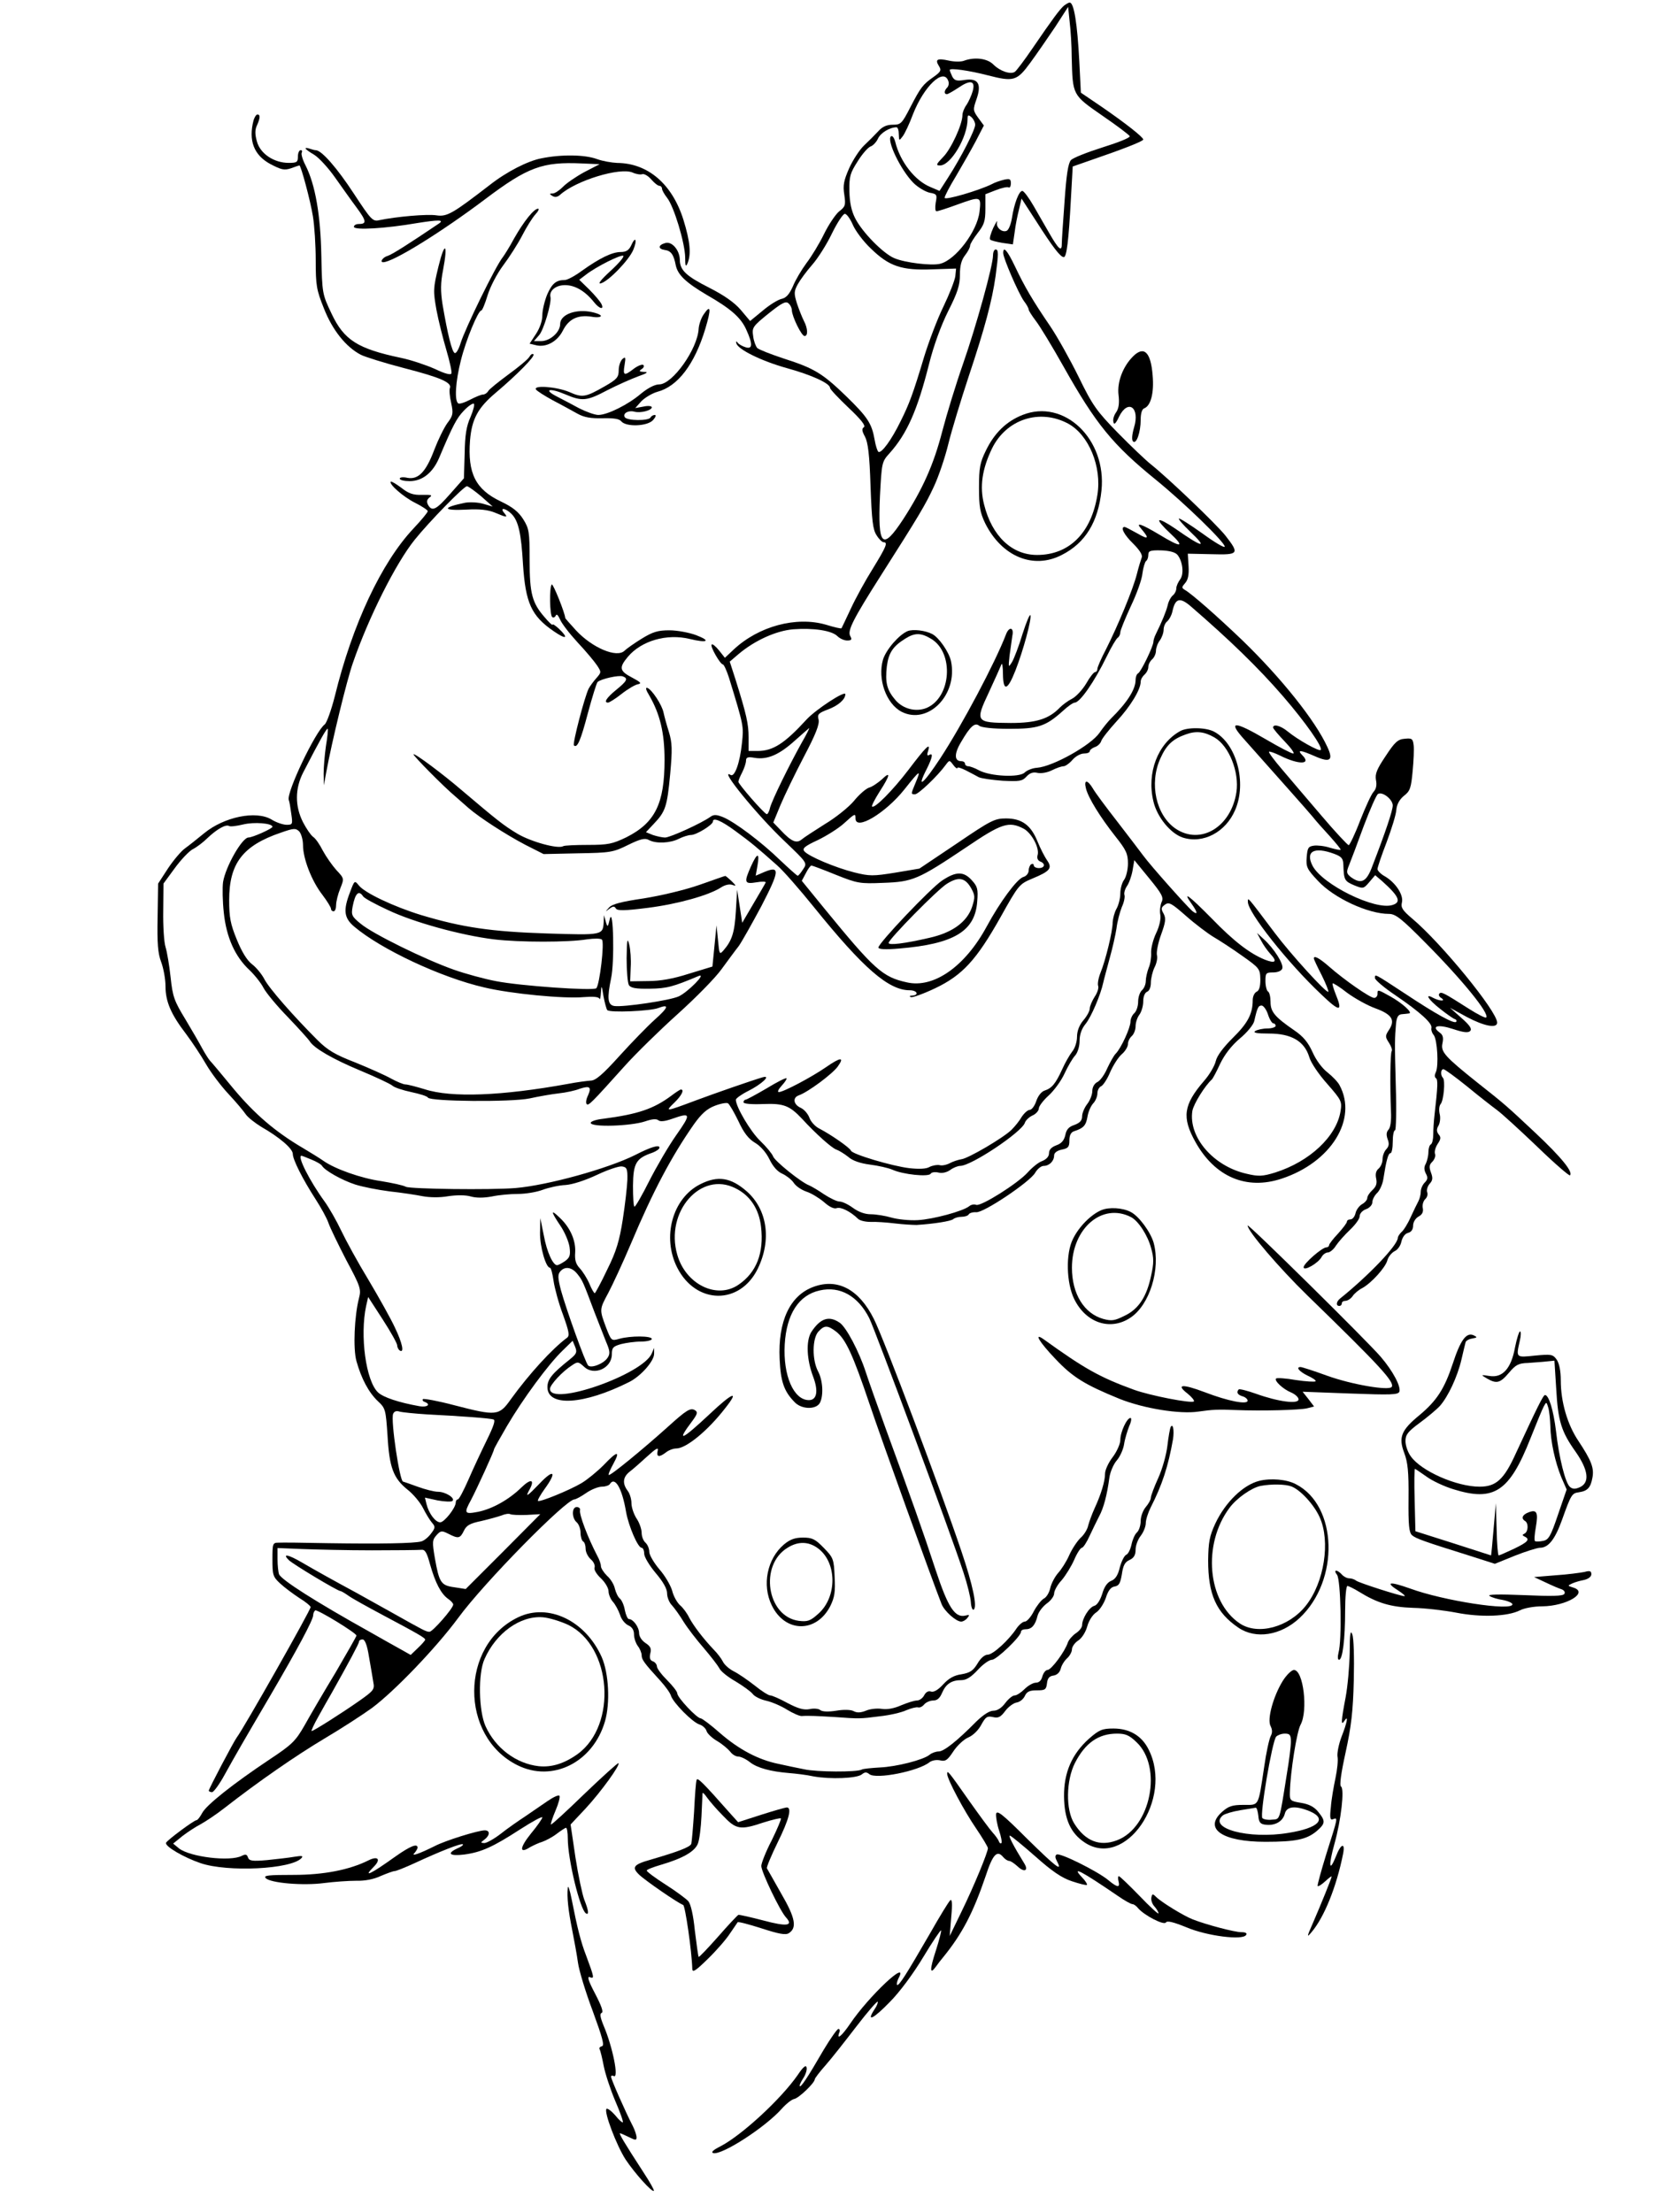 <?xml version="1.0" standalone="no"?>
<!DOCTYPE svg PUBLIC "-//W3C//DTD SVG 20010904//EN"
 "http://www.w3.org/TR/2001/REC-SVG-20010904/DTD/svg10.dtd">
<svg version="1.0" xmlns="http://www.w3.org/2000/svg"
 width="650pt" height="869pt" viewBox="0 0 650 869"
 preserveAspectRatio="xMidYMid meet">
<g transform="translate(0,869) scale(0.1,-0.1)"
fill="#000000" stroke="none">
<path d="M4179 8668 c-17 -15 -42 -48 -124 -168 -32 -47 -63 -88 -69 -92 -17
-12 -59 3 -84 28 -24 25 -75 31 -117 15 -11 -4 -37 -4 -59 1 -45 10 -55 5 -38
-22 10 -16 7 -22 -21 -42 -43 -30 -51 -41 -92 -120 -33 -64 -37 -68 -69 -68
-24 0 -41 -8 -57 -26 -13 -14 -38 -39 -55 -55 -18 -17 -44 -57 -59 -90 -21
-48 -25 -67 -19 -104 6 -41 4 -47 -21 -66 -14 -12 -41 -52 -59 -89 -18 -37
-49 -88 -69 -114 -19 -26 -43 -66 -53 -91 -14 -31 -26 -45 -44 -49 -14 -3 -47
-23 -74 -46 l-50 -41 -37 44 c-25 29 -65 57 -124 87 -91 46 -115 69 -115 110
-1 38 -32 74 -58 65 -28 -8 -28 -23 -1 -27 24 -3 35 -18 43 -60 8 -38 40 -68
121 -116 96 -55 135 -90 156 -137 26 -57 25 -78 -3 -69 -13 4 -27 12 -31 18
-6 7 -7 6 -5 -3 7 -24 98 -69 198 -97 98 -27 170 -60 170 -78 0 -5 33 -40 73
-78 49 -46 68 -71 60 -76 -9 -6 -8 -15 4 -37 12 -23 18 -70 22 -195 5 -135 9
-171 24 -193 9 -15 22 -27 27 -27 18 0 11 -17 -41 -102 -29 -46 -68 -117 -87
-158 -19 -41 -36 -76 -37 -78 -2 -2 -29 4 -61 14 -117 34 -265 -6 -363 -98
l-34 -32 -23 29 c-13 16 -26 27 -29 23 -7 -7 34 -78 44 -78 4 0 15 -24 24 -52
59 -192 58 -191 51 -257 -8 -78 -29 -136 -45 -125 -48 29 107 -161 213 -261
89 -85 89 -85 72 -110 -9 -14 -18 -25 -21 -25 -3 0 -34 28 -69 61 -73 71 -178
150 -224 169 -25 10 -36 11 -49 2 -34 -25 -159 -82 -179 -82 -11 0 -33 5 -48
10 l-27 11 30 32 c47 49 53 68 65 195 9 99 8 124 -5 167 -9 28 -18 62 -21 76
-6 30 -46 91 -64 97 -8 2 -5 -9 8 -30 42 -73 60 -146 60 -253 0 -172 -37 -247
-150 -304 -54 -26 -71 -30 -151 -30 -49 0 -93 -2 -97 -5 -20 -12 -126 17 -180
49 -55 33 -82 55 -220 172 -71 61 -183 145 -188 140 -4 -3 120 -129 166 -167
14 -12 36 -32 50 -44 44 -38 146 -104 222 -144 l73 -37 135 3 c127 2 139 4
197 33 49 24 67 28 82 19 28 -15 84 -12 117 5 16 8 38 15 48 15 21 0 86 40 86
53 0 17 32 4 89 -38 60 -44 82 -62 164 -135 22 -19 87 -93 145 -165 193 -239
292 -325 375 -325 29 0 38 -19 10 -21 -11 0 -13 -3 -5 -6 6 -2 49 13 95 35
107 51 162 111 257 280 71 127 73 129 125 151 70 29 79 41 57 72 -9 13 -26 46
-37 73 -26 65 -62 91 -124 91 -45 0 -60 -8 -194 -99 l-146 -98 -95 -16 c-87
-14 -101 -14 -161 1 -75 19 -179 63 -196 83 -9 11 1 20 53 44 35 17 81 46 102
65 44 40 46 41 46 20 0 -50 118 21 192 114 62 78 67 81 43 24 -18 -43 -18 -43
-1 -43 13 0 88 71 120 115 15 20 15 20 30 0 8 -11 16 -16 16 -12 0 5 15 0 33
-9 17 -9 41 -21 51 -27 11 -5 53 -11 94 -14 66 -3 77 -2 94 17 13 14 26 18 43
14 14 -3 38 1 56 10 18 9 38 16 46 16 7 0 23 11 35 25 12 14 32 25 45 25 13 0
23 4 23 9 0 5 9 12 19 16 11 3 23 14 26 24 3 10 30 44 60 77 54 58 95 125 95
156 0 9 7 21 15 28 8 7 15 20 15 30 0 10 7 23 15 30 8 7 15 22 15 34 0 11 7
30 15 40 8 11 15 30 15 42 0 12 6 27 14 33 8 7 18 25 21 41 11 50 29 55 72 18
155 -134 266 -242 362 -353 89 -103 158 -202 148 -211 -6 -7 -90 40 -130 73
-28 23 -57 30 -57 15 0 -4 21 -29 46 -55 25 -26 40 -47 33 -47 -7 0 -55 25
-106 55 -128 75 -153 74 -85 -1 119 -134 251 -282 268 -303 10 -13 40 -47 66
-75 25 -28 45 -52 43 -54 -2 -2 -21 2 -42 8 -21 7 -50 10 -63 8 -22 -3 -25 -9
-28 -45 -3 -39 1 -47 44 -93 63 -68 197 -130 279 -130 26 0 49 -18 142 -112
146 -147 254 -280 240 -295 -3 -3 -33 12 -66 33 -102 65 -110 69 -118 61 -4
-5 -1 -12 7 -17 21 -14 -6 -13 -31 0 -36 20 -19 -7 27 -43 25 -20 51 -38 57
-40 7 -2 9 -7 6 -11 -8 -9 -79 30 -201 111 -122 80 -118 78 -118 61 0 -7 36
-38 81 -68 98 -67 145 -110 141 -128 -2 -7 2 -20 9 -28 14 -18 20 -122 8 -146
-5 -10 -5 -19 0 -23 9 -5 8 -31 -5 -145 -3 -25 -5 -59 -5 -77 0 -18 -4 -35 -9
-38 -6 -3 -10 -17 -10 -31 0 -14 -5 -34 -10 -45 -8 -13 -7 -25 0 -39 9 -16 7
-24 -5 -36 -8 -8 -15 -24 -15 -35 0 -11 -4 -27 -9 -37 -5 -9 -19 -38 -31 -64
-11 -25 -28 -52 -36 -58 -7 -7 -14 -17 -14 -22 0 -29 -115 -149 -227 -239 -15
-12 -17 -29 -3 -29 6 0 10 5 10 10 0 6 6 10 14 10 8 0 21 8 28 18 7 11 24 25
38 32 35 19 92 81 99 110 4 14 17 29 28 35 12 5 24 22 27 38 4 17 14 31 26 34
13 3 20 14 20 29 0 13 9 28 21 35 14 7 20 18 17 33 -3 12 2 28 9 35 8 7 12 20
8 28 -3 9 2 24 10 33 12 13 13 23 5 44 -8 22 -7 31 6 43 8 9 13 22 10 30 -3 8
1 25 10 39 13 19 14 27 4 38 -8 11 -9 20 0 35 6 11 8 32 4 46 -3 14 -2 31 4
38 12 14 19 93 9 103 -10 10 -9 34 2 34 5 0 46 -30 92 -67 46 -38 100 -80 119
-94 19 -14 90 -79 158 -144 67 -65 125 -115 128 -112 13 13 -33 70 -136 167
-115 108 -121 113 -226 196 -129 103 -146 122 -139 155 5 23 2 34 -11 43 -35
26 -6 33 52 14 42 -14 60 -16 68 -8 8 8 -1 22 -34 51 l-45 40 66 -36 c68 -36
119 -46 119 -22 0 44 -219 312 -333 408 -39 33 -46 44 -41 64 7 29 -24 77 -66
102 -17 9 -30 23 -30 29 0 7 16 54 36 106 19 51 37 108 38 127 2 22 13 41 30
55 24 18 28 31 34 96 4 41 6 88 4 103 -3 25 -7 28 -35 25 -27 -2 -39 -13 -75
-68 -35 -52 -42 -70 -38 -94 4 -19 1 -35 -9 -46 -9 -9 -32 -60 -53 -113 -20
-53 -41 -96 -45 -97 -4 0 -53 52 -108 117 -56 65 -125 147 -155 182 -30 35
-53 66 -50 68 2 2 21 -4 43 -15 74 -37 126 -36 87 2 -21 22 -6 20 51 -5 59
-26 73 -16 48 37 -47 103 -181 271 -334 419 -96 92 -199 183 -226 198 -13 8
-12 11 2 27 11 13 15 32 13 66 l-3 49 93 -2 c108 -3 111 1 54 74 -38 47 -222
223 -292 279 -19 15 -77 70 -129 123 -84 86 -100 108 -155 221 -34 69 -84 158
-111 198 -69 101 -101 156 -138 234 -31 65 -47 83 -47 54 0 -20 59 -156 81
-188 11 -14 19 -29 19 -34 0 -4 12 -23 27 -43 16 -20 65 -101 110 -181 127
-226 193 -307 363 -445 113 -92 270 -245 270 -262 0 -7 -39 16 -87 51 -49 35
-90 61 -93 59 -3 -2 17 -25 43 -50 74 -70 50 -65 -58 11 -31 21 -58 36 -62 32
-4 -3 16 -26 43 -51 60 -56 44 -58 -43 -5 -72 43 -95 50 -71 23 33 -39 29 -44
-14 -19 -25 14 -48 26 -51 26 -18 0 -3 -30 33 -65 26 -26 38 -45 34 -55 -3 -8
-12 -37 -19 -65 -15 -60 -75 -204 -121 -295 -19 -36 -34 -71 -34 -77 0 -7 -4
-13 -9 -13 -5 0 -21 -20 -35 -45 -15 -25 -40 -52 -56 -60 -16 -8 -37 -24 -47
-34 -43 -45 -93 -61 -193 -61 -139 1 -141 4 -86 121 24 52 46 101 49 109 3 8
6 -9 6 -38 1 -70 18 -65 49 14 31 79 64 202 59 217 -2 7 -16 -26 -31 -73 -14
-47 -33 -96 -41 -110 -15 -24 -15 -23 -10 25 4 28 9 62 11 78 7 33 -13 37 -25
5 -43 -112 -172 -355 -257 -485 -68 -104 -97 -127 -54 -43 22 44 26 65 9 54
-8 -4 -9 1 -4 16 11 36 -8 17 -77 -74 -61 -80 -134 -154 -143 -144 -3 2 11 29
30 59 42 65 44 82 8 47 -16 -14 -38 -29 -50 -32 -12 -4 -39 -27 -59 -52 -21
-25 -72 -66 -114 -91 -41 -26 -83 -53 -92 -61 -20 -16 -40 -8 -82 37 l-29 30
28 68 c16 38 57 123 92 190 47 89 62 128 58 146 -6 21 -1 26 39 41 39 15 66
39 66 59 0 16 -116 -60 -152 -99 -87 -95 -132 -124 -193 -124 l-35 0 0 54 c0
52 -8 89 -52 229 l-22 68 35 30 c63 53 146 91 214 97 81 6 152 -5 174 -27 9
-9 26 -17 38 -17 18 0 20 4 12 18 -11 21 11 65 121 238 149 234 174 276 207
347 19 40 45 117 58 171 13 53 49 171 79 262 64 192 92 297 106 395 12 89 12
105 0 105 -5 0 -10 -10 -10 -23 0 -40 -66 -278 -118 -427 -28 -80 -64 -198
-81 -263 -34 -132 -77 -228 -154 -347 -82 -125 -100 -107 -91 92 7 131 7 134
38 168 68 76 109 168 155 351 18 72 47 151 75 207 37 73 46 102 46 143 0 36 6
58 20 76 11 14 20 31 20 38 0 7 14 29 30 50 25 32 30 46 30 95 l0 57 41 16
c23 9 46 14 50 11 5 -3 9 4 9 16 0 17 -4 19 -27 14 -16 -4 -37 -11 -47 -17
-50 -25 -186 -65 -186 -54 0 7 20 45 45 86 24 41 59 102 77 136 l32 62 -22 30
c-21 29 -21 33 -7 73 21 60 7 84 -46 76 -31 -5 -40 -3 -49 13 -5 11 -10 23
-10 26 0 9 77 -2 150 -21 101 -26 114 -22 166 49 25 34 69 98 98 141 l51 79 6
-59 c4 -32 8 -95 8 -139 4 -150 2 -147 120 -229 57 -39 106 -76 108 -81 2 -6
-46 -25 -107 -44 -60 -19 -116 -41 -124 -50 -11 -12 -18 -59 -25 -161 -6 -80
-11 -156 -11 -170 0 -30 -13 -19 -49 44 -14 25 -42 72 -61 106 -19 33 -39 60
-45 60 -13 0 -32 -49 -41 -108 -4 -24 -13 -46 -21 -49 -19 -7 -43 15 -37 35 2
9 -4 -1 -15 -23 -10 -22 -16 -43 -12 -46 3 -4 25 -9 47 -13 l42 -6 7 48 c3 26
11 66 17 89 l10 43 57 -88 c67 -105 96 -142 109 -142 11 0 19 62 28 231 l7
125 66 23 c131 45 211 76 211 83 0 9 -68 63 -164 129 l-81 55 -6 121 c-8 152
-21 233 -38 233 -4 0 -14 -6 -22 -12z m-455 -295 c4 -9 2 -21 -4 -27 -12 -12
-13 -26 -1 -26 4 0 25 12 46 26 47 32 67 27 55 -15 -5 -17 -16 -41 -24 -53 -9
-12 -16 -30 -16 -40 0 -37 -45 -134 -76 -165 -28 -29 -29 -33 -12 -33 42 0
108 111 108 182 0 17 3 18 15 8 8 -7 15 -21 15 -30 0 -20 -54 -126 -106 -207
l-34 -53 -35 15 c-62 25 -120 100 -139 178 -4 15 -11 25 -16 22 -20 -13 36
-131 87 -183 18 -18 47 -35 64 -39 29 -5 30 -8 24 -39 -3 -19 -2 -34 3 -34 5
0 40 11 78 25 97 35 98 35 91 -27 -9 -77 -94 -189 -154 -204 -33 -9 -140 4
-181 22 -43 18 -125 101 -153 156 -15 29 -22 62 -23 107 -1 59 3 71 33 118 18
29 41 55 51 58 9 3 22 17 28 30 10 23 47 45 73 45 5 0 9 -12 9 -27 1 -27 1
-27 15 -9 8 10 27 50 41 88 43 109 119 182 138 131z m-375 -565 c10 -24 42
-67 72 -95 71 -69 120 -86 242 -81 l92 3 -3 -30 c-2 -16 -23 -70 -47 -120 -24
-49 -57 -137 -75 -195 -44 -147 -59 -187 -93 -255 -35 -72 -75 -127 -87 -120
-4 3 -11 24 -15 48 -11 63 -27 88 -110 169 -95 92 -127 111 -245 149 -52 17
-100 36 -106 42 -6 7 -14 28 -16 47 -5 33 -2 38 60 88 51 41 68 50 78 41 8 -6
14 -19 14 -28 1 -25 38 -101 50 -101 14 0 13 30 -3 60 -7 14 -19 44 -27 68
-12 39 -12 47 3 75 10 18 35 52 57 77 22 25 57 80 77 122 21 43 44 78 51 78 7
0 21 -19 31 -42z m1275 -1297 c21 -25 27 -76 11 -97 -8 -11 -15 -26 -15 -35 0
-9 -6 -22 -14 -28 -8 -7 -17 -24 -20 -39 -6 -24 -21 -61 -47 -114 -5 -10 -9
-23 -9 -29 0 -17 -48 -117 -60 -124 -6 -3 -10 -15 -10 -26 0 -37 -33 -89 -97
-152 -12 -12 -32 -37 -45 -56 -33 -48 -182 -132 -245 -137 -18 -1 -40 -10 -49
-19 -21 -20 -134 -15 -179 9 -16 9 -36 16 -42 16 -7 0 -13 5 -13 10 0 6 -7 10
-15 10 -27 0 -28 29 -1 74 37 64 55 79 72 65 9 -7 54 -12 117 -12 113 0 143 9
210 69 20 19 42 34 48 34 20 0 77 81 126 182 18 37 37 69 43 73 5 3 10 13 10
21 0 8 19 54 41 102 23 48 44 106 46 130 3 23 10 45 14 48 5 3 9 14 9 24 0 16
7 19 50 18 32 -1 55 -7 64 -17z m-1475 -738 c-49 -88 -117 -226 -125 -257 -3
-15 -10 -26 -13 -24 -13 5 -111 118 -111 127 0 5 7 22 15 37 8 16 15 37 15 46
0 13 7 16 34 11 50 -8 96 12 157 67 30 27 56 49 57 50 2 0 -11 -26 -29 -57z
m2321 -247 c0 -20 -29 -106 -80 -238 -23 -63 -44 -73 -85 -43 -17 14 -18 19
-6 48 7 17 33 86 57 152 25 66 50 123 56 126 17 11 58 -21 58 -45z m-1450 -91
c32 -17 64 -77 55 -105 -3 -11 1 -20 10 -24 22 -8 19 -26 -5 -26 -11 0 -20 5
-20 11 0 5 -4 7 -10 4 -5 -3 -10 -15 -10 -25 0 -10 -9 -22 -21 -25 -25 -8 -91
-97 -144 -195 -85 -157 -208 -243 -313 -219 -96 21 -128 50 -325 291 l-88 108
16 30 c8 16 18 30 22 30 3 0 46 -16 95 -36 85 -34 95 -36 187 -32 116 4 137
13 325 139 140 95 168 104 226 74z m1220 -99 c29 -11 35 -18 36 -42 2 -60 4
-65 41 -81 37 -15 38 -15 61 12 l23 27 27 -23 c67 -60 77 -83 41 -94 -68 -22
-275 80 -314 154 -29 57 6 76 85 47z"/>
<path d="M3700 5231 c-46 -31 -250 -246 -250 -263 0 -7 26 -9 82 -4 215 18
298 68 306 185 4 49 1 59 -22 84 -32 35 -62 34 -116 -2z m113 -28 c17 -30 17
-37 5 -75 -20 -60 -78 -102 -168 -122 -99 -23 -160 -30 -160 -20 1 15 193 211
230 233 45 28 70 23 93 -16z"/>
<path d="M996 8218 c-21 -80 1 -137 65 -172 44 -23 55 -26 82 -17 16 6 31 11
33 11 6 0 44 -142 53 -200 6 -36 11 -114 11 -173 0 -98 3 -116 32 -188 33 -85
87 -153 146 -183 16 -8 92 -32 169 -52 144 -37 188 -57 180 -78 -3 -7 -1 -34
5 -59 9 -42 7 -50 -15 -79 -13 -18 -36 -65 -51 -104 -33 -88 -63 -119 -106
-111 -17 4 -30 2 -30 -3 0 -6 18 -10 39 -10 50 0 91 33 116 92 54 128 69 156
97 185 17 18 35 30 39 27 4 -2 -2 -26 -13 -52 -16 -35 -22 -71 -23 -144 l-3
-97 -53 -60 c-56 -64 -72 -72 -88 -44 -6 12 -5 20 6 29 13 9 7 11 -29 10 -35
-1 -53 5 -82 28 -20 15 -39 26 -41 24 -9 -9 49 -60 95 -83 28 -14 50 -29 50
-33 0 -5 -25 -35 -56 -68 -126 -134 -240 -377 -309 -659 -14 -55 -32 -105 -40
-111 -36 -27 -150 -266 -141 -296 3 -7 7 -32 10 -55 6 -41 5 -43 -18 -43 -14
0 -41 9 -60 21 -61 36 -186 10 -264 -54 -28 -23 -62 -50 -76 -60 -14 -10 -44
-45 -66 -78 l-39 -60 -2 -132 c-2 -103 1 -142 14 -176 9 -24 17 -67 17 -95 0
-61 22 -111 81 -188 24 -32 59 -85 78 -118 19 -33 59 -86 88 -117 30 -32 60
-68 68 -80 8 -12 36 -34 62 -50 70 -40 123 -85 123 -106 0 -22 38 -98 89 -177
22 -34 45 -76 51 -94 6 -18 38 -84 70 -146 56 -104 59 -115 50 -149 -18 -70
-24 -198 -10 -248 19 -68 48 -123 84 -157 30 -28 31 -33 38 -135 7 -126 23
-168 79 -213 23 -18 50 -51 61 -73 11 -22 27 -48 35 -57 13 -15 13 -20 -4 -42
-10 -14 -27 -28 -38 -31 -28 -8 -162 -10 -365 -7 -96 2 -185 3 -197 2 -22 0
-23 -4 -23 -66 0 -61 2 -68 30 -94 17 -16 51 -41 75 -57 25 -15 45 -32 45 -36
0 -12 -263 -477 -290 -512 -12 -16 -110 -202 -110 -209 0 -3 6 -6 13 -6 6 0
29 31 49 68 46 83 72 128 180 312 107 183 168 297 168 315 0 8 4 16 8 19 8 5
162 -89 162 -99 0 -3 -37 -68 -82 -145 -46 -76 -101 -170 -122 -208 -35 -61
-49 -75 -135 -132 -147 -98 -251 -181 -267 -212 -8 -15 -18 -28 -22 -28 -10 0
-116 -79 -120 -89 -5 -14 71 -58 136 -80 106 -36 356 -24 396 20 8 9 2 10 -29
5 -22 -4 -70 -9 -107 -13 -57 -5 -69 -3 -74 10 -4 13 -10 14 -24 7 -45 -24
-203 -5 -247 29 l-23 19 37 30 c21 16 53 37 71 46 18 10 61 38 94 64 132 103
279 205 393 273 66 39 149 93 185 119 89 66 253 237 340 355 101 138 423 465
456 465 5 0 26 11 46 25 20 14 48 25 62 25 14 0 28 5 31 10 20 32 48 -15 64
-110 10 -55 46 -140 61 -140 5 0 10 -10 10 -23 0 -13 20 -46 45 -76 29 -34 45
-62 45 -80 0 -15 8 -36 19 -47 10 -11 31 -40 46 -65 15 -24 51 -71 79 -103 28
-33 55 -68 61 -79 5 -12 34 -35 64 -52 30 -18 60 -40 67 -49 7 -10 31 -22 54
-27 22 -5 59 -21 81 -35 23 -14 48 -25 57 -25 28 2 64 0 132 -4 95 -7 98 -7
175 3 39 4 86 15 105 24 19 8 40 13 46 11 6 -2 17 3 24 12 7 8 23 15 35 15 16
0 26 9 35 30 15 35 37 50 76 50 19 0 38 12 64 40 20 22 45 40 56 40 18 0 114
92 114 110 0 6 8 10 19 10 23 0 37 16 46 53 4 15 20 36 36 48 16 11 29 29 29
39 0 11 13 35 30 53 16 19 38 55 49 80 11 26 25 47 30 47 5 0 19 21 31 48 12
26 29 60 37 76 17 31 31 83 40 151 3 22 16 53 29 68 13 15 26 44 29 65 3 20
13 52 20 70 8 17 10 32 5 32 -14 0 -40 -55 -40 -87 0 -15 -14 -46 -30 -67 -17
-22 -30 -51 -30 -65 0 -30 -16 -82 -41 -136 -10 -22 -21 -52 -25 -67 -3 -16
-17 -38 -31 -50 -13 -13 -33 -43 -44 -68 -11 -25 -31 -56 -44 -70 -12 -14 -26
-40 -30 -58 -4 -18 -15 -37 -26 -42 -10 -6 -28 -29 -39 -50 -11 -22 -27 -40
-35 -40 -8 0 -22 -12 -32 -26 -30 -46 -93 -104 -114 -104 -12 0 -28 -14 -40
-35 -17 -28 -29 -36 -63 -42 -29 -4 -50 -16 -72 -40 -20 -22 -37 -31 -47 -28
-10 4 -20 -1 -27 -14 -6 -12 -19 -21 -29 -21 -10 0 -38 -9 -62 -19 -27 -12
-54 -17 -75 -14 -19 3 -47 0 -63 -7 -20 -8 -35 -9 -48 -2 -10 6 -39 7 -68 2
-31 -5 -55 -4 -63 2 -6 6 -26 8 -43 4 -22 -4 -44 2 -86 24 -31 17 -61 30 -68
30 -7 0 -34 17 -61 39 -27 21 -63 46 -81 55 -18 9 -38 26 -44 39 -6 12 -22 33
-36 47 -40 42 -79 93 -96 125 -8 17 -24 39 -36 49 -12 11 -26 36 -31 57 -6 21
-28 59 -50 84 -22 26 -40 57 -40 69 0 13 -7 29 -15 36 -8 7 -15 24 -15 39 0
14 -9 40 -20 56 -11 17 -20 44 -20 60 0 17 -7 39 -15 49 -21 28 -19 53 7 74
12 9 43 36 69 60 36 33 46 38 42 23 -6 -25 6 -27 33 -6 10 8 28 15 40 15 39 0
124 70 192 158 58 73 30 63 -62 -24 -110 -103 -132 -112 -67 -26 20 27 22 35
11 42 -18 11 -33 2 -107 -65 -99 -89 -227 -194 -232 -189 -3 2 6 22 18 44 29
53 15 51 -39 -6 -25 -25 -64 -57 -86 -70 -47 -28 -165 -76 -171 -70 -3 2 9 23
26 47 49 67 37 81 -19 22 -51 -53 -59 -58 -39 -22 20 38 3 41 -33 6 -50 -49
-116 -85 -171 -96 -53 -10 -56 -6 -27 47 23 44 90 190 90 198 0 3 23 44 51 92
62 106 163 243 218 296 l40 39 10 -24 c8 -21 6 -27 -21 -49 -70 -56 -88 -78
-88 -109 0 -78 142 -70 321 20 46 23 99 83 98 112 l0 22 -9 -21 c-33 -83 -400
-211 -400 -140 0 16 49 69 87 93 22 15 25 14 47 -6 39 -37 109 -6 109 49 0 26
5 31 36 40 20 5 55 10 79 10 23 0 42 5 42 10 0 13 -84 13 -127 1 -32 -9 -32
-9 -53 45 -26 70 -26 70 9 135 16 30 57 118 90 196 85 202 158 340 246 466 30
42 51 61 82 73 23 9 46 13 52 10 6 -4 24 -35 41 -70 21 -46 40 -70 65 -85 21
-12 44 -38 57 -65 14 -29 32 -49 51 -57 15 -7 35 -22 44 -35 8 -13 30 -28 50
-35 19 -6 50 -25 69 -41 21 -19 40 -28 50 -24 16 6 54 -13 83 -41 7 -8 30 -13
50 -13 20 1 63 -2 96 -6 33 -4 71 -6 85 -6 66 4 136 15 144 23 6 5 20 9 32 9
13 0 26 4 29 10 3 5 16 9 29 8 29 -3 209 118 231 154 9 16 24 28 34 28 22 0
41 19 41 41 0 10 11 19 30 23 25 5 30 10 30 36 0 20 6 32 18 36 37 12 47 22
53 57 3 19 13 42 22 52 9 9 17 27 17 40 0 12 7 25 15 28 7 3 24 28 35 55 12
27 32 59 46 71 13 11 24 29 24 40 0 10 7 24 15 31 8 7 15 24 15 39 0 14 7 35
15 45 8 11 15 34 15 52 0 19 6 34 15 38 9 3 15 18 15 36 0 17 7 44 14 59 8 15
13 37 10 48 -3 12 4 48 16 81 18 50 20 64 10 83 -11 19 -10 24 5 35 16 12 26
6 83 -44 35 -31 84 -68 107 -82 24 -14 75 -47 114 -75 68 -48 70 -51 71 -93 0
-29 -5 -44 -15 -48 -8 -4 -15 -18 -15 -33 0 -54 -20 -91 -78 -148 -38 -38 -62
-70 -67 -91 -4 -18 -24 -53 -46 -78 -81 -94 -88 -143 -34 -240 77 -138 201
-190 339 -144 194 64 299 234 227 367 -6 12 -27 34 -47 50 -21 16 -45 48 -59
80 -18 39 -36 61 -71 85 -77 53 -94 73 -94 112 0 19 -4 38 -10 41 -5 3 -10 22
-10 41 0 31 2 34 30 34 18 0 33 6 36 15 7 17 -32 79 -73 116 l-26 24 16 -30
c8 -16 25 -40 37 -53 28 -30 19 -38 -22 -22 -59 24 -122 72 -209 162 -89 90
-117 111 -80 59 25 -35 27 -48 4 -30 -22 19 -162 176 -193 218 -14 19 -60 79
-103 135 -43 55 -86 113 -95 129 -21 35 -36 35 -27 0 9 -37 56 -113 116 -189
42 -53 49 -68 49 -106 0 -24 -7 -53 -15 -64 -8 -10 -15 -35 -15 -54 0 -19 -7
-46 -15 -60 -8 -14 -14 -38 -15 -53 0 -36 -28 -150 -48 -199 -8 -20 -12 -43
-9 -51 3 -8 -3 -27 -14 -43 -10 -16 -19 -37 -19 -46 0 -9 -11 -30 -25 -46 -16
-19 -25 -42 -25 -65 0 -19 -8 -45 -19 -58 -10 -13 -28 -44 -39 -69 -26 -57
-41 -75 -69 -84 -13 -4 -26 -21 -33 -41 -6 -19 -18 -35 -26 -35 -7 0 -21 -12
-31 -27 -9 -16 -27 -38 -40 -51 -31 -31 -172 -114 -198 -116 -11 -2 -31 -8
-44 -15 -13 -7 -31 -11 -41 -8 -9 2 -27 -1 -39 -7 -13 -8 -41 -9 -79 -5 -68 8
-226 55 -230 69 -4 11 -77 62 -123 86 -17 8 -35 28 -40 43 -6 16 -21 33 -34
39 -29 13 -33 40 -8 49 37 13 132 84 153 113 28 39 12 38 -47 -3 -55 -38 -166
-97 -184 -97 -7 0 -2 11 11 25 13 14 21 27 19 29 -3 3 -38 -15 -79 -40 -41
-24 -78 -44 -82 -44 -4 0 -8 -5 -8 -10 0 -6 30 -9 78 -7 80 3 103 -6 152 -58
54 -59 118 -116 135 -121 11 -4 32 -17 47 -29 17 -15 47 -25 85 -30 32 -4 72
-13 88 -20 42 -19 141 -29 150 -16 3 6 17 8 30 5 14 -4 33 0 47 10 12 9 30 16
39 16 44 0 242 133 254 169 3 10 17 23 30 29 14 6 25 19 25 28 0 8 17 31 38
50 21 19 50 58 63 87 13 28 32 61 42 71 10 12 17 36 17 57 0 24 8 48 23 66 23
28 60 116 70 163 3 14 15 57 25 95 11 39 23 92 27 118 3 26 13 64 21 84 9 19
13 41 10 48 -2 7 2 22 10 34 8 11 18 39 22 61 l7 41 59 -72 c50 -61 57 -75 48
-93 -5 -12 -8 -34 -5 -49 3 -16 -3 -45 -16 -72 -12 -25 -21 -60 -20 -78 1 -18
-3 -45 -10 -60 -6 -16 -11 -39 -11 -51 0 -13 -7 -29 -15 -36 -8 -7 -15 -27
-15 -45 0 -18 -7 -38 -15 -45 -8 -7 -15 -22 -15 -33 0 -24 -37 -105 -58 -126
-8 -8 -22 -34 -33 -57 -10 -24 -27 -48 -38 -54 -13 -6 -21 -21 -21 -36 0 -14
-9 -37 -20 -51 -11 -14 -20 -36 -20 -48 0 -17 -9 -26 -30 -34 -22 -7 -32 -18
-36 -40 -5 -21 -15 -33 -35 -40 -19 -7 -29 -17 -29 -31 0 -13 -10 -24 -27 -31
-15 -5 -40 -26 -57 -45 -39 -43 -183 -134 -202 -127 -8 3 -20 1 -27 -5 -24
-20 -144 -52 -202 -55 -33 -2 -80 3 -104 10 -24 7 -61 13 -81 13 -23 0 -48 9
-70 25 -19 14 -42 25 -53 25 -10 0 -37 13 -60 28 -23 16 -49 31 -58 35 -31 11
-138 97 -143 115 -4 10 -26 37 -50 60 -38 36 -96 134 -96 162 0 5 22 21 48 34
54 27 93 64 57 54 -44 -13 -185 -62 -260 -90 -123 -46 -124 -46 -87 -10 29 28
41 52 26 52 -3 0 -20 -11 -37 -24 -70 -52 -131 -73 -269 -91 -27 -3 -48 -10
-48 -16 0 -18 158 -13 214 6 26 9 44 11 52 4 7 -6 26 -4 54 6 74 26 75 20 16
-64 -31 -44 -78 -125 -106 -180 -28 -56 -54 -101 -58 -101 -4 0 -6 37 -6 82 1
89 12 108 77 130 15 6 27 14 27 20 0 12 -33 3 -95 -29 -108 -54 -343 -119
-470 -130 -97 -8 -413 -4 -431 5 -11 6 -54 15 -96 22 -79 11 -183 48 -228 80
-14 10 -50 32 -80 50 -109 64 -189 133 -272 232 -45 55 -88 106 -94 112 -6 7
-19 28 -29 46 -10 19 -40 71 -67 116 -44 72 -50 89 -58 165 -5 46 -14 100 -20
119 -6 19 -10 83 -9 142 l1 107 44 60 c24 33 56 67 71 75 16 8 42 28 58 44 37
35 72 55 85 47 5 -3 29 0 54 6 44 11 116 5 116 -9 0 -7 -78 -42 -94 -42 -25 0
-90 -114 -100 -175 -3 -22 -2 -76 3 -121 10 -96 44 -172 101 -225 21 -20 46
-52 55 -70 10 -19 52 -70 95 -114 42 -44 81 -87 86 -95 17 -28 92 -71 200
-116 60 -25 115 -51 124 -58 8 -8 42 -19 75 -26 33 -7 63 -16 66 -22 10 -15
326 -18 399 -3 36 8 88 17 115 20 28 3 65 11 82 18 40 13 47 7 32 -27 -7 -14
-9 -29 -5 -33 7 -8 18 3 150 150 44 49 137 140 207 203 71 64 149 143 173 177
25 34 55 75 67 90 11 15 51 86 89 157 72 139 74 160 13 135 l-35 -15 7 40 c9
52 -1 51 -25 -2 -29 -65 -27 -72 21 -64 22 4 39 3 36 -1 -2 -5 -24 -42 -48
-83 l-44 -75 -10 65 -10 65 -5 -85 c-5 -83 -15 -115 -49 -154 -15 -17 -16 -15
-21 40 l-6 59 -8 -81 -8 -81 -92 -28 c-62 -20 -113 -29 -161 -29 l-70 -1 2 55
c2 30 -1 71 -6 90 -7 29 -9 18 -10 -55 0 -49 4 -97 9 -105 7 -11 27 -15 82
-14 67 1 90 7 192 50 33 13 -42 -63 -78 -80 -34 -16 -217 -43 -253 -38 -27 4
-29 31 -13 109 14 63 9 285 -5 233 -8 -34 -9 -34 -16 -10 l-7 25 -1 -25 c-3
-54 -2 -54 -223 -47 -219 7 -333 24 -493 72 -108 33 -224 88 -246 117 -16 20
-17 20 -34 -26 -28 -72 -24 -102 16 -136 105 -89 341 -200 511 -239 104 -25
314 -45 390 -38 38 3 59 1 62 -6 2 -7 5 4 6 23 2 32 3 31 10 -13 5 -27 12 -52
15 -55 10 -11 169 -4 200 8 45 17 41 3 -14 -46 -28 -25 -91 -90 -139 -143 -65
-72 -93 -96 -112 -96 -14 -1 -54 -6 -90 -13 -259 -47 -457 -55 -562 -21 -33
10 -67 19 -76 19 -8 0 -34 11 -56 23 -23 13 -86 41 -140 63 -80 31 -109 48
-150 89 -92 92 -190 203 -208 239 -10 19 -31 45 -48 58 -20 15 -41 50 -60 97
-25 61 -30 87 -30 155 0 144 53 214 203 265 51 18 58 18 72 5 8 -9 15 -33 15
-54 0 -53 34 -141 76 -195 19 -25 34 -50 34 -55 0 -6 5 -10 10 -10 6 0 10 11
10 25 0 13 7 42 16 64 16 40 16 40 -15 73 -16 18 -40 52 -53 76 -12 24 -29 49
-39 55 -9 7 -26 32 -39 57 -32 63 -32 132 1 196 66 128 92 174 96 171 2 -3 -1
-33 -7 -68 -5 -35 -9 -84 -9 -109 l1 -45 9 50 c22 120 81 363 105 431 61 177
168 391 243 484 58 72 193 210 205 210 6 -1 31 -19 56 -40 l45 -40 -38 11
c-21 6 -53 7 -70 4 -93 -19 -90 -32 6 -27 51 3 84 -1 111 -12 47 -20 52 -20
36 -1 -19 23 6 19 29 -4 27 -27 38 -76 45 -198 10 -152 33 -203 121 -263 49
-34 60 -28 20 10 -14 13 -25 20 -25 16 0 -4 -14 9 -30 28 -50 57 -60 93 -60
226 0 111 -2 123 -25 160 -19 30 -42 48 -88 70 -99 47 -131 110 -121 240 7 84
31 128 101 187 84 71 156 144 148 151 -4 4 -11 -1 -16 -10 -5 -9 -42 -40 -82
-69 -39 -29 -76 -58 -80 -66 -4 -7 -13 -13 -20 -13 -7 0 -29 -9 -50 -20 -21
-11 -42 -18 -47 -15 -16 10 -11 86 10 169 20 81 68 196 80 196 4 0 15 27 25
60 10 33 37 85 61 117 24 32 58 85 75 118 17 33 40 70 52 83 11 12 16 22 10
22 -16 0 -56 -50 -94 -117 -17 -32 -38 -65 -44 -73 -28 -34 -149 -282 -166
-338 -7 -23 -17 -41 -23 -39 -11 4 -28 74 -48 191 -8 52 -8 84 2 135 20 105 7
116 -18 14 -21 -86 -21 -96 -8 -170 8 -43 26 -114 39 -158 13 -44 22 -85 20
-92 -3 -7 -24 -2 -66 18 -34 15 -93 35 -132 43 -171 36 -224 70 -273 174 -36
76 -37 78 -40 227 -3 161 -24 280 -62 355 -12 23 -18 45 -15 50 3 6 1 10 -4
10 -6 0 -11 -11 -11 -25 0 -22 -4 -25 -36 -25 -58 0 -112 36 -125 84 -8 28 -8
46 0 63 13 29 14 43 2 43 -5 0 -11 -10 -15 -22z m430 -3049 c4 -7 48 -31 98
-54 101 -48 286 -99 416 -115 100 -12 294 -12 365 0 29 4 54 4 59 -1 11 -10
-9 -178 -22 -191 -11 -11 -299 9 -395 28 -42 8 -117 28 -165 45 -113 40 -317
140 -365 180 -36 29 -38 35 -32 68 10 52 24 66 41 40z m3554 -464 c6 -19 16
-35 21 -35 5 0 9 -4 9 -10 0 -5 -15 -10 -32 -10 -18 0 -40 -5 -48 -10 -10 -7
6 -10 54 -10 88 0 139 -30 158 -92 6 -22 37 -68 71 -106 56 -64 58 -69 52
-107 -16 -99 -121 -198 -257 -241 -49 -15 -65 -16 -111 -5 -131 29 -230 144
-214 247 5 28 50 100 77 124 3 3 18 30 32 61 18 37 44 71 78 100 28 23 53 54
56 68 12 53 16 61 29 61 7 0 19 -16 25 -35z m-3757 -570 c20 -8 39 -19 42 -25
12 -19 78 -56 130 -73 28 -9 88 -21 135 -27 47 -5 105 -14 130 -19 27 -5 67
-6 100 0 34 5 69 5 89 -1 21 -6 51 -6 83 0 28 6 74 10 103 10 29 0 72 7 96 16
24 9 65 18 90 19 28 2 77 18 124 40 42 20 87 35 98 33 19 -3 22 -9 21 -53 -1
-27 -9 -97 -18 -155 -13 -83 -25 -125 -61 -197 -24 -51 -47 -93 -49 -93 -3 0
-13 17 -21 37 -9 21 -26 48 -38 61 -16 17 -20 33 -18 62 3 46 -19 97 -59 135
-38 37 -38 28 1 -30 17 -25 33 -63 36 -84 4 -32 1 -41 -18 -55 -13 -9 -27 -16
-31 -16 -16 0 -40 51 -52 116 l-14 69 -1 -57 c-1 -55 23 -138 39 -138 4 0 10
-23 14 -51 4 -28 20 -88 37 -133 24 -67 27 -83 16 -91 -58 -43 -148 -141 -221
-242 -46 -65 -56 -66 -222 -23 -64 17 -120 27 -123 24 -3 -4 0 -9 7 -11 26
-10 10 -22 -20 -17 -84 15 -142 35 -163 54 -48 45 -72 223 -47 340 l8 35 57
-88 c31 -48 57 -94 57 -102 0 -7 5 -17 10 -20 19 -12 10 30 -19 90 -15 33 -62
117 -103 186 -42 69 -90 157 -108 195 -18 38 -47 89 -65 114 -59 81 -109 180
-91 180 2 0 20 -7 39 -15z m1045 -450 c20 -25 22 -30 67 -150 15 -38 35 -90
45 -115 16 -37 17 -48 6 -64 -15 -23 -64 -42 -76 -30 -11 11 -86 220 -107 296
-12 47 -13 61 -3 73 18 22 46 18 68 -10z m-591 -551 c135 -7 247 -15 261 -20
9 -2 1 -26 -26 -81 -21 -43 -54 -113 -72 -155 -19 -43 -37 -78 -42 -78 -4 0
-8 -5 -8 -12 0 -21 -45 -78 -61 -78 -19 0 -45 35 -54 72 l-6 25 50 -11 c28 -5
54 -6 58 -2 12 11 -27 36 -57 36 -14 0 -50 9 -80 20 -30 11 -56 20 -57 20 -13
0 -49 240 -39 266 4 10 13 13 25 9 11 -3 60 -8 108 -11z m391 -395 l54 3 -146
-147 -147 -147 -45 7 c-52 7 -59 18 -76 114 -11 64 -10 72 6 90 17 19 21 19
47 6 39 -20 46 -19 61 12 10 21 24 29 68 38 30 7 66 17 80 22 14 6 29 8 34 5
6 -3 34 -4 64 -3z m-608 -139 c96 0 183 1 194 2 15 2 22 -9 35 -57 21 -74 43
-115 70 -135 12 -8 21 -18 21 -23 0 -15 -81 -107 -93 -107 -13 0 -19 3 -147
75 -47 26 -110 61 -140 78 -87 47 -159 87 -212 118 -56 33 -82 38 -53 10 18
-17 191 -121 202 -121 3 0 17 -8 31 -18 15 -11 75 -44 133 -75 141 -75 169
-91 169 -98 0 -3 -13 -18 -29 -33 l-28 -27 -39 22 c-22 12 -75 42 -119 67
-217 121 -350 206 -359 228 -3 8 -6 35 -6 59 l0 44 98 -4 c53 -2 176 -5 272
-5z m-11 -417 c7 -38 14 -82 17 -100 6 -29 2 -34 -53 -73 -71 -50 -182 -120
-189 -120 -3 0 9 26 27 58 17 31 41 73 52 92 68 121 107 194 107 201 0 5 6 9
14 9 9 0 18 -22 25 -67z"/>
<path d="M1200 8107 c0 -3 15 -14 34 -25 18 -11 55 -51 81 -88 27 -38 65 -92
86 -120 39 -53 40 -64 7 -64 -10 0 -18 -5 -18 -11 0 -14 123 -7 250 15 82 13
106 13 84 -2 -120 -81 -183 -121 -201 -127 -19 -5 -33 -25 -18 -25 38 0 227
117 401 248 167 126 225 147 379 140 l70 -3 -60 -31 c-33 -18 -71 -44 -84 -58
-14 -14 -32 -26 -40 -26 -14 0 -14 -2 -1 -10 10 -6 20 -4 30 5 62 56 236 109
285 87 13 -6 31 -9 38 -6 7 2 23 -7 35 -21 12 -14 26 -25 32 -25 5 0 10 -5 10
-11 0 -6 9 -22 20 -36 27 -34 70 -177 71 -234 0 -34 2 -39 9 -24 15 36 11 85
-16 172 -44 140 -139 222 -260 223 -22 1 -57 7 -79 15 -48 18 -141 19 -219 3
-53 -10 -137 -53 -203 -105 -144 -111 -167 -125 -208 -119 -36 6 -159 -5 -226
-19 -25 -6 -32 2 -99 104 -66 101 -127 171 -150 171 -4 0 -15 3 -24 6 -9 3
-16 4 -16 1z"/>
<path d="M2479 7726 c-9 -19 -20 -26 -41 -26 -34 0 -83 -24 -153 -74 -27 -20
-57 -36 -67 -36 -34 0 -50 -14 -69 -57 -10 -25 -19 -61 -19 -82 0 -22 -10 -50
-25 -73 l-25 -38 25 -6 c40 -10 84 14 106 58 23 45 58 62 112 54 21 -4 37 -2
37 3 0 5 -21 13 -46 17 -60 9 -114 -14 -114 -49 0 -32 -40 -67 -75 -67 l-28 0
20 23 c18 19 50 128 45 150 -6 25 21 47 57 47 39 0 79 -23 114 -67 22 -28 42
-31 28 -5 -5 9 -26 34 -47 55 l-39 38 25 19 c42 33 141 82 148 75 4 -4 -19
-31 -51 -60 -37 -34 -51 -52 -37 -48 30 8 110 91 127 131 17 40 9 57 -8 18z"/>
<path d="M2763 7454 c-10 -15 -18 -40 -19 -55 -4 -80 -103 -219 -155 -219 -17
0 -44 -14 -71 -36 -50 -43 -132 -84 -168 -84 -14 0 -47 12 -75 26 -27 15 -68
36 -89 47 -54 28 -27 34 34 8 66 -28 84 -27 165 16 39 20 93 44 120 54 37 13
43 18 25 18 -19 1 -22 3 -10 11 8 5 11 12 7 16 -4 4 -21 -2 -37 -14 -39 -30
-44 -28 -37 14 5 30 4 34 -8 24 -8 -7 -15 -27 -15 -44 0 -28 -7 -36 -54 -63
-77 -44 -88 -46 -140 -23 -50 21 -142 28 -131 10 4 -6 34 -25 67 -43 33 -17
76 -41 96 -52 27 -15 53 -19 99 -18 43 1 65 -2 73 -12 19 -23 103 -20 125 5
10 11 13 20 7 20 -6 0 -14 -4 -17 -10 -8 -14 -92 -13 -101 1 -9 15 13 28 37
22 24 -7 69 5 69 17 0 5 -14 7 -32 3 l-33 -6 24 27 c14 14 42 31 63 37 80 21
146 108 188 247 24 80 22 99 -7 56z"/>
<path d="M4450 7290 c-40 -40 -63 -101 -57 -151 4 -32 1 -53 -9 -68 -9 -12
-14 -29 -11 -39 2 -12 9 -7 22 21 35 71 83 37 59 -42 -8 -28 -10 -49 -4 -55
13 -13 30 36 30 85 0 25 5 42 14 45 26 10 39 61 33 129 -7 92 -34 118 -77 75z"/>
<path d="M4016 7060 c-63 -25 -110 -70 -144 -140 -23 -47 -27 -67 -27 -145 0
-75 4 -98 24 -140 65 -131 189 -183 301 -125 93 47 143 130 156 253 21 202
-147 362 -310 297z m179 -34 c81 -44 133 -169 115 -280 -24 -150 -111 -236
-237 -236 -99 0 -177 74 -208 198 -18 70 -8 139 31 220 56 115 187 158 299 98z"/>
<path d="M2167 6394 c-10 -11 -8 -122 2 -128 5 -4 11 0 14 6 3 8 9 1 16 -14 6
-16 37 -56 69 -91 33 -35 67 -76 77 -91 17 -26 17 -27 -2 -49 -11 -12 -25 -31
-31 -42 -16 -32 -64 -216 -58 -223 13 -12 26 17 55 127 17 63 34 118 38 122
13 12 84 28 99 22 22 -8 17 -18 -26 -53 -38 -31 -50 -50 -32 -50 5 0 29 15 53
34 24 19 53 36 64 38 16 3 12 8 -22 26 -50 26 -53 39 -17 82 53 63 153 92 243
70 70 -17 85 -8 25 15 -27 10 -74 19 -105 19 -45 0 -65 -6 -109 -33 -29 -18
-59 -39 -67 -47 -30 -30 -127 11 -191 80 -23 25 -42 47 -42 48 -1 20 -48 137
-53 132z"/>
<path d="M3565 6211 c-34 -14 -85 -73 -97 -112 -22 -76 12 -173 73 -205 104
-53 222 67 194 199 -8 36 -47 92 -73 106 -28 15 -76 20 -97 12z m93 -31 c90
-55 78 -230 -19 -271 -42 -17 -93 -4 -123 32 -33 39 -40 68 -33 131 7 54 24
79 72 109 38 24 62 24 103 -1z"/>
<path d="M4635 5818 c-88 -49 -132 -164 -105 -276 14 -61 67 -126 115 -142 80
-26 169 21 206 108 47 108 5 262 -83 308 -32 17 -105 18 -133 2z m135 -25 c57
-33 98 -136 86 -215 -21 -137 -141 -209 -239 -143 -77 53 -104 177 -60 275 24
54 49 77 100 95 41 15 73 11 113 -12z"/>
<path d="M2747 5214 c-57 -20 -150 -42 -218 -53 -88 -13 -124 -22 -137 -36
-16 -18 -16 -18 1 -5 15 11 20 11 26 1 6 -9 33 -9 127 3 117 15 238 49 286 80
15 10 33 14 44 10 17 -6 16 -4 -3 15 -12 11 -23 21 -25 20 -2 0 -47 -16 -101
-35z"/>
<path d="M4901 5148 c-2 -40 158 -242 289 -365 73 -70 85 -69 55 4 -8 20 -13
38 -11 40 2 2 28 -14 57 -37 30 -22 80 -50 111 -61 65 -24 79 -46 53 -85 -15
-23 -15 -27 0 -50 9 -14 14 -28 11 -33 -6 -8 -7 -139 -3 -236 2 -38 -2 -65
-10 -73 -8 -9 -9 -20 -3 -37 7 -18 5 -28 -5 -39 -8 -8 -15 -26 -15 -39 0 -14
-7 -30 -15 -37 -11 -9 -14 -22 -10 -40 4 -19 0 -31 -15 -45 -11 -10 -20 -24
-20 -31 0 -7 -9 -18 -20 -24 -11 -6 -23 -22 -26 -35 -3 -14 -12 -25 -20 -25
-8 0 -14 -4 -14 -9 0 -5 -16 -26 -35 -47 -19 -20 -35 -41 -35 -45 0 -5 -5 -9
-11 -9 -16 0 -89 -63 -89 -78 0 -17 58 16 71 41 5 9 16 17 24 17 8 0 23 12 32
27 10 15 35 43 56 63 20 19 37 42 37 52 0 11 11 23 25 28 14 5 25 17 25 28 0
10 9 27 19 36 10 10 21 34 24 54 11 71 19 102 28 102 5 0 9 20 9 45 0 25 4 45
9 45 4 0 6 78 3 173 -5 177 -4 188 1 247 3 26 9 35 23 36 10 1 23 2 28 3 16 2
-26 40 -72 66 -52 29 -52 29 -52 10 0 -8 -6 -15 -13 -15 -16 0 -118 71 -177
123 -39 34 -60 45 -60 32 0 -3 14 -33 31 -66 17 -34 28 -63 26 -65 -7 -7 -148
148 -211 232 -109 145 -105 140 -105 122z"/>
<path d="M2750 4038 c-109 -55 -151 -208 -90 -328 74 -145 246 -147 316 -4 55
113 38 232 -43 304 -63 55 -114 63 -183 28z m139 -16 c57 -28 92 -81 100 -151
12 -103 -18 -180 -89 -228 -85 -58 -207 2 -240 118 -49 169 93 331 229 261z"/>
<path d="M4325 3936 c-40 -17 -88 -65 -111 -113 -29 -57 -26 -173 5 -236 46
-94 142 -126 221 -73 75 50 119 190 91 294 -12 42 -58 105 -90 121 -32 17 -86
20 -116 7z m117 -27 c29 -15 66 -72 79 -122 11 -38 11 -59 0 -108 -17 -82 -49
-132 -105 -158 -38 -19 -50 -21 -83 -12 -75 21 -123 98 -123 201 0 155 119
257 232 199z"/>
<path d="M4900 3876 c0 -22 124 -167 236 -276 284 -276 342 -339 330 -358 -10
-16 -157 9 -254 44 -52 19 -99 34 -104 34 -20 0 -5 -18 28 -34 20 -9 34 -19
31 -22 -3 -3 -38 -1 -78 5 -39 7 -74 9 -77 6 -9 -8 27 -42 59 -55 16 -7 29
-19 29 -27 0 -20 -81 -9 -167 22 -34 12 -65 20 -68 17 -10 -11 -5 -21 15 -27
11 -3 20 -11 20 -17 0 -17 -77 -2 -168 33 -90 34 -115 31 -67 -6 16 -13 27
-27 24 -30 -9 -9 -173 23 -236 46 -134 49 -193 82 -354 198 -41 29 -17 -11 46
-77 68 -72 115 -101 252 -157 95 -38 237 -61 310 -50 55 8 79 9 148 6 100 -4
252 0 279 7 l27 7 -22 29 -23 29 187 -7 c160 -6 188 -5 193 7 7 20 -25 81 -73
137 -50 59 -523 526 -523 516z"/>
<path d="M3195 3635 c-93 -34 -140 -136 -133 -284 4 -88 17 -126 58 -168 27
-30 85 -31 100 -4 15 29 12 88 -7 124 -24 45 -23 129 1 156 24 26 36 26 70 0
37 -29 65 -88 131 -284 47 -140 246 -692 283 -786 11 -28 57 -69 77 -69 7 0
18 6 24 14 10 12 9 14 -6 10 -42 -11 -69 30 -118 178 -49 150 -96 282 -197
558 -33 91 -68 190 -78 221 -26 80 -76 175 -102 193 -42 29 -76 18 -112 -37
-21 -35 -18 -108 8 -176 21 -56 14 -91 -17 -91 -60 0 -102 97 -95 219 7 119
55 194 138 212 79 18 150 -22 194 -109 24 -49 320 -845 370 -999 15 -45 28
-98 29 -117 1 -18 6 -32 11 -29 15 10 -3 96 -48 229 -81 241 -306 839 -344
913 -58 116 -142 161 -237 126z"/>
<path d="M5950 3396 c-15 -82 -49 -120 -101 -111 -34 5 -34 5 -9 -10 38 -22
52 -18 86 22 27 32 38 38 75 39 24 2 58 4 74 6 l30 3 7 -110 c7 -128 20 -169
77 -249 50 -72 55 -120 16 -138 -18 -8 -28 -8 -39 1 -18 15 -43 114 -55 221
-10 81 -28 140 -43 140 -7 0 -30 -47 -114 -228 -47 -104 -78 -132 -143 -132
-90 0 -229 61 -270 119 -12 16 -21 43 -21 60 0 25 9 37 55 71 30 22 66 52 80
67 32 36 69 114 85 183 7 30 14 60 16 67 1 6 13 13 26 15 21 4 21 5 5 13 -28
12 -51 -19 -81 -111 -33 -100 -63 -146 -131 -203 -72 -59 -83 -87 -60 -148 14
-37 18 -74 17 -179 -1 -107 2 -134 14 -145 16 -13 46 -24 222 -79 l103 -33 79
32 c43 17 88 31 98 31 33 0 59 32 87 110 36 101 39 104 66 108 34 5 46 18 53
56 8 39 -4 69 -55 146 -43 64 -69 153 -69 237 0 38 -6 67 -16 82 -15 21 -21
22 -85 16 -76 -8 -75 -9 -60 58 5 20 5 37 1 37 -4 0 -13 -29 -20 -64z m139
-308 c1 -62 19 -142 43 -201 l21 -48 -34 -99 c-29 -86 -37 -99 -59 -103 -14
-3 -28 -3 -31 -1 -4 2 -2 27 3 55 10 58 4 71 -29 58 -24 -9 -30 -24 -13 -34
14 -9 12 -42 -2 -49 -10 -5 -10 -7 0 -12 23 -11 12 -22 -42 -48 -30 -14 -57
-26 -60 -26 -3 0 -7 46 -8 103 l-3 102 -9 -102 c-5 -57 -9 -103 -10 -103 0 0
-68 22 -149 48 l-148 47 -3 123 c-2 67 -1 122 1 122 2 0 22 -14 45 -30 23 -17
70 -39 106 -50 160 -50 220 -10 303 200 23 58 46 114 52 125 10 19 11 19 18
-5 4 -14 7 -46 8 -72z"/>
<path d="M4598 3085 c-3 -6 -9 -39 -13 -74 -4 -35 -20 -92 -36 -127 -16 -35
-29 -70 -29 -77 0 -8 -9 -24 -20 -37 -11 -13 -20 -37 -20 -55 0 -18 -7 -38
-15 -45 -8 -7 -17 -28 -21 -47 -4 -19 -13 -37 -20 -40 -8 -3 -19 -25 -26 -50
-7 -31 -18 -47 -34 -53 -15 -6 -27 -23 -35 -51 -8 -25 -20 -44 -31 -47 -20 -5
-48 -50 -48 -76 0 -9 -11 -23 -25 -32 -13 -9 -27 -25 -31 -36 -11 -35 -65
-108 -80 -108 -7 0 -16 -11 -20 -25 -4 -16 -13 -25 -26 -25 -10 0 -30 -11 -44
-25 -14 -14 -31 -25 -39 -25 -8 0 -24 -13 -37 -30 -14 -19 -31 -30 -46 -30
-16 0 -40 -16 -67 -42 -77 -78 -128 -118 -148 -118 -11 0 -28 -6 -36 -13 -24
-20 -129 -47 -196 -50 -33 -2 -65 -5 -70 -8 -18 -11 -179 -10 -227 1 -27 5
-72 15 -100 21 -79 16 -155 56 -230 121 -36 32 -71 58 -76 58 -15 0 -92 82
-92 98 0 7 -18 30 -40 52 -22 22 -40 46 -40 54 0 7 -7 17 -16 20 -11 4 -14 13
-10 31 5 19 1 28 -19 41 -15 10 -25 26 -25 39 0 23 -23 55 -40 55 -5 0 -12 16
-16 35 -3 19 -12 39 -19 45 -8 6 -16 24 -20 39 -3 16 -17 39 -31 51 -13 13
-24 30 -24 38 0 8 -6 26 -14 40 -38 73 -72 163 -68 180 2 6 -4 12 -13 12 -20
0 -20 -43 0 -60 8 -7 15 -25 15 -41 0 -15 5 -31 10 -34 6 -3 10 -16 10 -29 0
-13 9 -31 20 -41 12 -10 18 -25 15 -33 -3 -8 8 -26 25 -42 16 -15 30 -38 30
-51 0 -12 8 -31 17 -41 10 -11 22 -34 28 -51 5 -18 20 -36 33 -42 14 -6 22
-18 22 -35 0 -15 7 -35 15 -46 8 -10 15 -27 15 -36 0 -17 9 -30 74 -101 19
-21 38 -47 41 -58 9 -28 85 -105 112 -113 12 -4 25 -15 28 -26 3 -10 22 -28
43 -40 20 -12 42 -31 50 -41 7 -10 21 -19 31 -19 10 0 31 -10 46 -22 29 -23
82 -37 155 -43 25 -2 68 -7 95 -13 66 -12 171 -8 190 8 11 9 18 10 29 1 26
-22 195 12 237 47 10 7 27 10 41 7 21 -5 29 0 52 35 15 23 42 48 59 55 19 8
40 29 51 50 17 31 23 35 46 30 21 -5 30 0 48 24 12 16 32 31 44 33 13 2 27 13
33 26 8 17 18 22 47 22 33 0 37 3 40 28 2 19 9 28 25 30 14 2 25 12 29 27 3
13 14 31 25 41 10 9 19 25 19 35 0 10 11 26 25 35 14 9 29 33 35 55 6 22 21
46 35 55 13 8 30 34 38 57 9 29 20 43 35 45 17 3 22 13 28 48 5 35 12 48 30
56 17 8 24 19 24 41 0 16 9 40 20 54 11 14 20 37 20 50 0 13 9 41 19 61 45 88
69 161 88 269 5 34 0 63 -9 48z"/>
<path d="M4946 2873 c-64 -16 -134 -85 -173 -168 -23 -50 -27 -73 -28 -145 0
-134 32 -205 119 -264 68 -46 166 -31 240 38 158 148 150 442 -15 526 -36 19
-98 24 -143 13z m126 -22 c36 -14 89 -72 111 -121 43 -95 18 -256 -54 -347
-67 -85 -189 -118 -260 -70 -127 85 -147 311 -40 454 28 38 87 79 122 86 43 8
97 7 121 -2z"/>
<path d="M3079 2623 c-66 -56 -87 -159 -48 -239 52 -108 175 -110 230 -3 17
35 20 55 17 115 -3 70 -5 75 -43 114 -33 34 -45 40 -81 40 -32 0 -51 -7 -75
-27z m132 -14 c77 -55 78 -193 2 -259 -31 -28 -42 -31 -76 -27 -125 17 -156
219 -44 287 41 26 82 25 118 -1z"/>
<path d="M5251 2504 c15 -18 20 -258 6 -306 -4 -17 -3 -28 2 -28 14 0 24 81
24 193 0 53 4 97 9 97 4 0 25 -10 46 -23 71 -44 124 -60 212 -63 47 -1 123
-10 170 -19 97 -19 201 -15 249 9 17 9 55 16 88 16 97 1 185 55 121 74 -22 7
-22 7 -3 16 11 5 32 11 48 14 16 4 27 13 27 22 0 13 -6 15 -27 9 -16 -3 -66
-10 -113 -13 l-85 -7 45 -21 c25 -12 53 -24 63 -27 11 -4 15 -12 11 -18 -5 -9
-49 -10 -158 -5 -99 4 -146 3 -136 -3 8 -6 32 -13 52 -16 21 -4 38 -12 38 -17
0 -28 -272 14 -402 62 -82 29 -100 26 -45 -9 17 -11 28 -21 23 -21 -16 0 -181
53 -190 61 -6 5 -18 9 -27 9 -9 0 -22 7 -29 15 -7 8 -17 15 -22 15 -6 0 -4 -7
3 -16z"/>
<path d="M2035 2337 c-229 -110 -230 -468 -3 -581 138 -69 297 11 344 172 21
72 15 190 -13 253 -64 143 -210 213 -328 156z m197 -30 c171 -84 193 -393 37
-507 -53 -38 -102 -53 -153 -48 -89 10 -170 71 -209 157 -27 60 -30 207 -4
264 45 102 140 171 229 164 25 -2 70 -16 100 -30z"/>
<path d="M5301 2198 c-1 -53 -8 -132 -16 -175 -18 -94 -19 -115 -5 -93 17 26
11 -6 -11 -62 -11 -29 -18 -64 -16 -78 3 -14 -1 -52 -8 -85 -7 -33 -16 -84
-18 -113 -5 -44 -3 -53 9 -48 19 7 19 8 -26 -134 -21 -68 -37 -126 -35 -129 3
-2 16 6 30 19 14 13 25 21 25 19 0 -7 -42 -110 -74 -184 -24 -54 -24 -58 -5
-35 50 59 98 178 124 308 9 46 -9 40 -28 -10 -27 -67 -30 -37 -6 49 26 93 40
215 26 225 -7 4 0 53 18 135 22 101 29 160 32 283 2 89 0 166 -6 180 -7 19
-10 3 -10 -72z"/>
<path d="M5038 2087 c-37 -60 -62 -150 -48 -177 7 -14 8 -26 1 -39 -6 -11 -18
-65 -26 -122 -24 -159 -19 -149 -81 -149 -45 0 -59 -5 -85 -28 -73 -66 2 -117
171 -117 118 0 161 9 200 41 36 31 37 40 7 77 -15 19 -36 30 -67 35 -43 7 -45
9 -44 42 2 81 27 237 42 265 30 55 11 215 -26 215 -9 0 -29 -19 -44 -43z m32
-239 c0 -17 -7 -75 -16 -127 -30 -189 -26 -176 -58 -179 -16 -2 -33 1 -38 6
-11 11 38 300 54 320 6 6 21 12 34 12 20 0 24 -5 24 -32z m-128 -290 c2 -27 8
-34 30 -36 36 -4 66 13 74 43 7 30 42 33 98 10 70 -30 35 -66 -84 -85 -156
-26 -318 18 -257 69 8 6 38 15 68 20 30 5 57 9 61 10 4 0 8 -14 10 -31z"/>
<path d="M4277 1860 c-67 -60 -99 -133 -98 -227 1 -88 25 -143 80 -180 160
-108 351 170 252 365 -27 54 -75 82 -138 82 -44 0 -56 -5 -96 -40z m186 -13
c104 -97 57 -336 -76 -386 -68 -26 -125 -3 -168 66 -34 54 -32 169 3 238 40
78 92 115 165 115 33 0 48 -6 76 -33z"/>
<path d="M2296 1644 c-71 -69 -130 -123 -132 -121 -2 2 6 27 18 55 12 28 19
55 15 58 -4 4 -25 -6 -48 -22 -23 -16 -63 -43 -89 -61 -26 -17 -69 -47 -94
-67 -26 -20 -55 -36 -64 -36 -16 1 -15 2 1 14 22 17 22 36 1 36 -26 0 -155
-40 -197 -62 -60 -30 -95 -42 -79 -27 6 7 12 17 12 21 0 18 -29 6 -86 -34 -99
-71 -131 -86 -86 -41 29 29 17 44 -21 25 -74 -37 -175 -57 -294 -57 -100 0
-120 -2 -109 -13 19 -19 146 -30 229 -19 39 5 96 9 126 9 34 -1 70 6 97 19 24
10 48 19 54 19 6 0 41 14 78 31 99 46 185 80 190 74 3 -2 -7 -10 -22 -16 -43
-20 -30 -31 27 -24 67 9 112 29 220 99 48 31 87 52 87 47 0 -5 -20 -34 -45
-64 -45 -56 -46 -81 -3 -53 13 7 34 17 48 21 14 5 39 18 56 31 17 13 34 24 37
24 4 0 7 -19 7 -42 0 -82 48 -279 71 -294 13 -8 11 10 -6 53 -8 21 -24 96 -35
167 l-19 129 60 64 c59 64 136 170 128 177 -2 2 -62 -52 -133 -120z"/>
<path d="M3720 1722 c0 -21 66 -145 114 -215 25 -37 46 -72 46 -77 0 -16 -55
-150 -104 -250 l-46 -95 6 75 c5 53 3 72 -4 65 -6 -5 -42 -64 -80 -131 -92
-159 -122 -207 -129 -201 -2 3 0 14 6 26 43 80 -117 -70 -191 -180 -32 -47
-53 -64 -42 -34 4 8 2 15 -3 15 -5 0 -31 -37 -58 -82 -66 -114 -89 -147 -94
-143 -2 3 4 16 13 30 10 15 16 34 14 43 -2 12 -13 4 -35 -29 -66 -95 -219
-236 -303 -280 -30 -15 -39 -24 -28 -27 36 -7 204 102 268 174 17 19 39 37 50
39 18 4 79 62 80 77 0 4 19 29 43 56 23 26 77 95 120 151 43 56 81 100 84 98
2 -3 -3 -17 -13 -31 -33 -51 -4 -37 60 29 39 39 93 112 132 177 36 60 68 107
70 105 2 -2 -7 -37 -20 -78 -25 -76 -25 -99 0 -64 8 11 20 27 27 35 76 93 119
176 168 320 28 86 45 104 69 75 7 -8 17 -15 23 -15 6 0 21 -10 34 -22 25 -24
43 -17 27 10 -45 73 -66 114 -57 111 6 -2 51 -39 100 -82 64 -57 103 -84 143
-97 30 -10 57 -17 59 -14 2 2 -6 16 -20 30 -43 46 -3 25 142 -74 26 -18 51
-32 57 -32 5 0 15 -7 22 -16 24 -28 101 -68 109 -56 5 8 29 2 81 -19 80 -34
221 -52 234 -30 5 7 -2 11 -19 11 -26 0 -136 29 -190 50 -34 13 -123 67 -145
89 -13 13 -15 12 -18 -3 -2 -10 3 -25 12 -35 9 -10 16 -22 16 -27 0 -5 -34 26
-75 69 -41 42 -77 77 -81 77 -3 0 -4 -9 -1 -20 7 -27 -5 -25 -41 5 -41 34
-189 108 -202 100 -7 -4 -6 -13 1 -26 24 -45 -3 -24 -117 88 -98 98 -119 114
-122 97 -1 -11 4 -41 12 -65 8 -24 12 -46 9 -49 -3 -3 -8 0 -10 7 -2 6 -13 22
-25 35 -11 12 -52 68 -91 123 -82 117 -87 123 -87 107z"/>
<path d="M2736 1698 c-3 -7 -7 -63 -10 -125 -4 -62 -9 -118 -11 -126 -5 -13
-53 -31 -159 -62 -68 -19 -76 -30 -46 -59 25 -24 153 -112 173 -119 8 -2 34
-181 36 -252 1 -15 14 -6 61 40 34 33 73 78 87 100 15 22 29 42 30 44 2 3 44
-8 94 -24 68 -22 94 -27 107 -19 33 21 26 60 -30 156 -29 51 -54 96 -56 99 -2
4 17 50 42 101 45 91 57 138 36 138 -5 0 -51 -13 -101 -29 l-90 -29 -28 31
c-113 128 -132 146 -135 135z m103 -140 c52 -55 68 -58 160 -27 35 11 65 18
68 16 2 -3 -14 -41 -36 -86 -23 -44 -41 -90 -41 -101 0 -23 73 -176 97 -202
30 -33 4 -37 -89 -12 -50 13 -94 23 -98 22 -4 -2 -40 -40 -80 -86 -40 -45 -74
-81 -76 -79 -2 2 -8 48 -15 103 -6 61 -16 105 -26 116 -8 9 -48 39 -89 65 -41
26 -74 51 -74 55 0 4 26 14 57 23 85 25 132 52 144 83 6 15 12 63 14 107 2 44
4 84 4 90 1 5 8 -2 17 -15 10 -14 37 -46 63 -72z"/>
<path d="M2230 1275 c-4 -37 2 -90 17 -165 8 -41 19 -100 23 -130 4 -30 30
-116 58 -190 38 -104 47 -136 36 -138 -8 -2 -12 -7 -9 -12 3 -5 10 -34 16 -65
6 -31 26 -92 45 -137 19 -44 33 -83 30 -85 -2 -2 -16 10 -30 28 -15 17 -30 28
-34 25 -11 -11 39 -143 75 -199 36 -54 104 -130 111 -123 2 3 -16 35 -41 73
-76 117 -97 153 -92 153 3 0 19 -7 35 -15 26 -13 30 -13 30 -1 0 8 -6 27 -14
43 -30 58 -86 185 -86 195 0 5 5 6 10 3 22 -13 -4 115 -39 197 -14 34 -16 48
-8 51 8 3 -1 28 -26 76 -27 51 -32 69 -20 64 18 -7 17 -1 -15 85 -21 54 -35
110 -57 222 -7 36 -14 56 -15 45z"/>
</g>
</svg>
